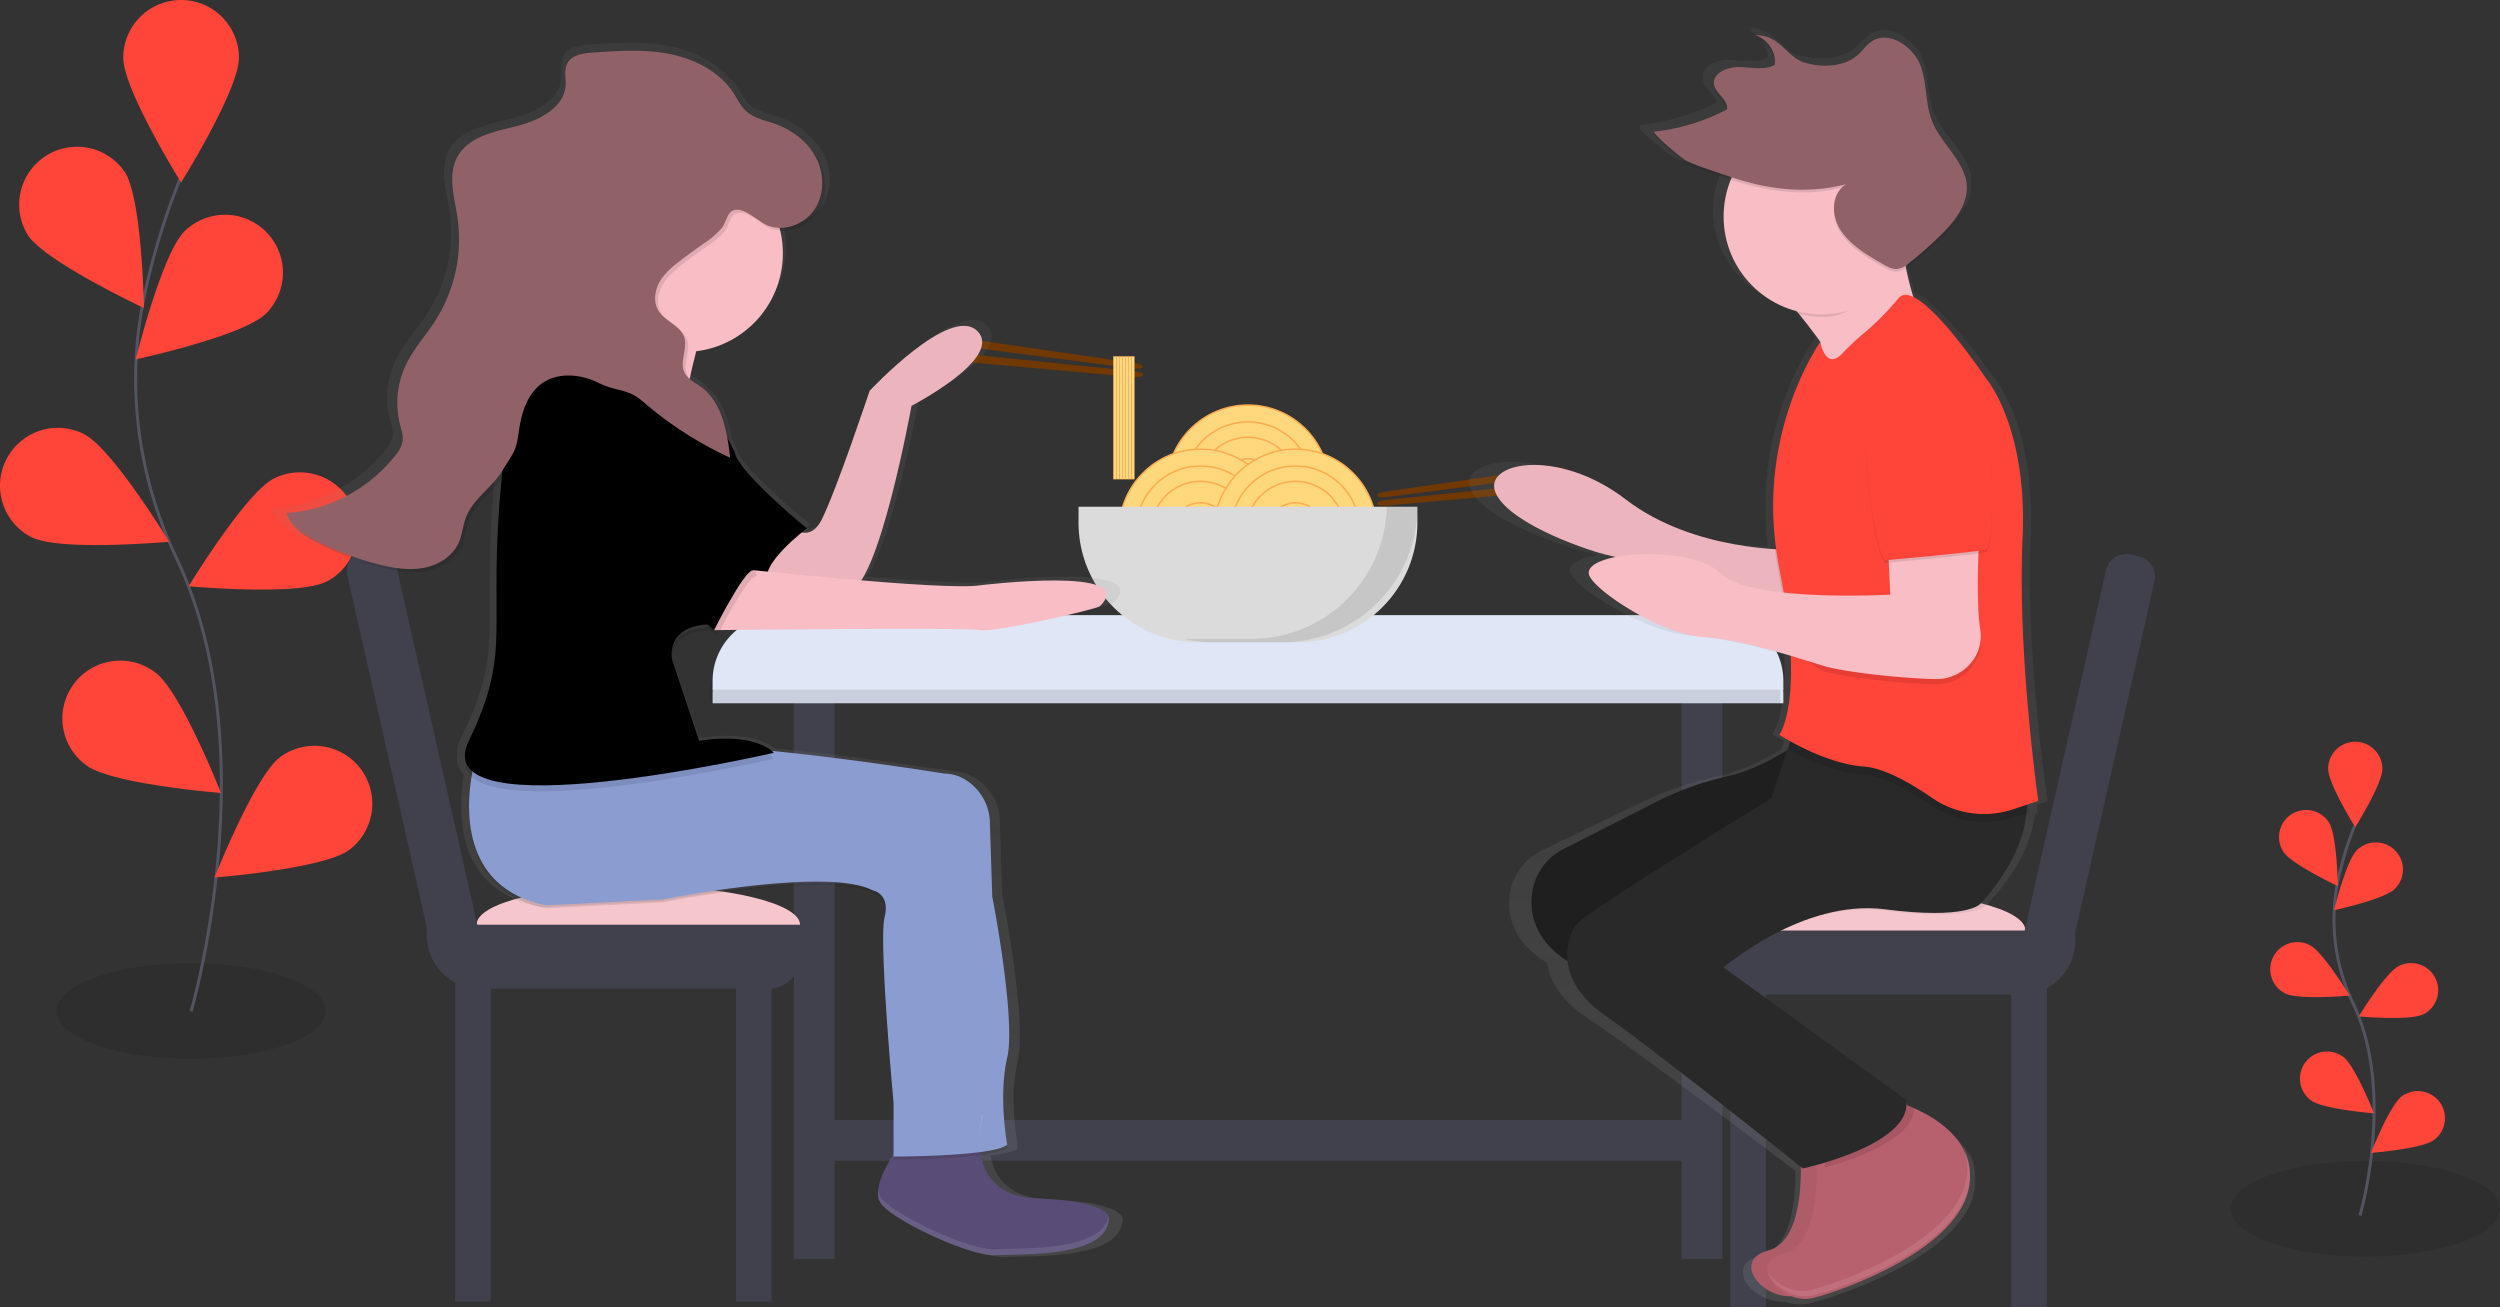 <svg xmlns="http://www.w3.org/2000/svg" xmlns:xlink="http://www.w3.org/1999/xlink" width="1676.789" height="876.906" viewBox="0 0 1676.789 876.906">
  <rect x="0" y="0" width="1676.789" height="876.906" fill="#333333" stroke="none"/>
  <defs>
    <linearGradient id="linear-gradient" x1="0.5" y1="1" x2="0.5" gradientUnits="objectBoundingBox">
      <stop offset="0" stop-color="gray" stop-opacity="0.251"/>
      <stop offset="0.54" stop-color="gray" stop-opacity="0.122"/>
      <stop offset="1" stop-color="gray" stop-opacity="0.102"/>
    </linearGradient>
    <linearGradient id="linear-gradient-2" x1="0.5" y1="1" x2="0.5" y2="0" xlink:href="#linear-gradient"/>
  </defs>
  <g id="Group_153" data-name="Group 153" transform="translate(-0.004 -57.27)">
    <ellipse id="Ellipse_111" data-name="Ellipse 111" cx="90.274" cy="32.098" rx="90.274" ry="32.098" transform="translate(37.851 703.234)" opacity="0.1"/>
    <ellipse id="Ellipse_112" data-name="Ellipse 112" cx="90.274" cy="32.098" rx="90.274" ry="32.098" transform="translate(1496.244 835.937)" opacity="0.1"/>
    <path id="Path_464" data-name="Path 464" d="M945.878,835.585s24.073-81.929-4.534-142.232a129.417,129.417,0,0,1-10.472-81.187,217.681,217.681,0,0,1,11.495-38.116" transform="translate(636.99 37.004)" fill="none" stroke="#535461" stroke-miterlimit="10" stroke-width="2"/>
    <path id="Path_465" data-name="Path 465" d="M926.52,564.18c0,10.031,18.175,39.159,18.175,39.159s18.176-29.108,18.176-39.159a18.185,18.185,0,0,0-36.371,0Z" transform="translate(635.023 8.778)" fill="#ff453a"/>
    <path id="Path_466" data-name="Path 466" d="M912.985,596.862c5.457,8.426,36.551,22.99,36.551,22.99s-.562-34.324-6.018-42.75a18.176,18.176,0,0,0-30.513,19.76Z" transform="translate(618.506 31.725)" fill="#ff453a"/>
    <path id="Path_467" data-name="Path 467" d="M917.193,647.417c8.967,4.514,43.151,1.4,43.151,1.4s-17.813-29.35-26.781-33.863a18.177,18.177,0,1,0-16.37,32.459Z" transform="translate(615.602 76.198)" fill="#ff453a"/>
    <path id="Path_468" data-name="Path 468" d="M924.445,682.348c8.024,6.018,42.288,8.666,42.288,8.666s-12.6-31.937-20.663-37.895a18.179,18.179,0,1,0-21.625,29.229Z" transform="translate(625.542 112.966)" fill="#ff453a"/>
    <path id="Path_469" data-name="Path 469" d="M969.214,610.877c-7.2,7-40.764,14.243-40.764,14.243s8.225-33.321,15.427-40.323a18.18,18.18,0,1,1,25.337,26.079Z" transform="translate(636.984 42.645)" fill="#ff453a"/>
    <path id="Path_470" data-name="Path 470" d="M979.9,654.337c-8.967,4.514-43.151,1.4-43.151,1.4s17.814-29.349,26.781-33.763a18.177,18.177,0,1,1,16.37,32.459Z" transform="translate(645.335 83.261)" fill="#ff453a"/>
    <path id="Path_471" data-name="Path 471" d="M983.1,695.587c-8.024,6.018-42.289,8.667-42.289,8.667s12.6-31.937,20.663-37.9A18.18,18.18,0,0,1,983.1,695.587Z" transform="translate(649.42 126.287)" fill="#ff453a"/>
    <path id="Path_472" data-name="Path 472" d="M230.647,916.047s51.537-174.771-9.629-303.563c-25.678-54.024-34.1-114.648-22.328-173.267a464.478,464.478,0,0,1,24.535-81.327" transform="translate(-102.481 -180.475)" fill="none" stroke="#535461" stroke-miterlimit="10" stroke-width="2"/>
    <path id="Path_473" data-name="Path 473" d="M189.34,336.8c0,21.425,38.8,83.574,38.8,83.574s38.778-62.189,38.778-83.574a38.8,38.8,0,0,0-77.6,0Z" transform="translate(-106.653 -240.73)" fill="#ff453a"/>
    <path id="Path_474" data-name="Path 474" d="M160.236,406.167c11.655,18.055,78,49.069,78,49.069s-1.2-73.262-12.859-91.237a38.8,38.8,0,0,0-65.138,42.128Z" transform="translate(-141.683 -191.398)" fill="#ff453a"/>
    <path id="Path_475" data-name="Path 475" d="M169.451,514.44c19.138,9.649,92.1,2.989,92.1,2.989S223.435,454.8,204.4,445.209A38.8,38.8,0,1,0,169.451,514.5Z" transform="translate(-148.11 -96.814)" fill="#ff453a"/>
    <path id="Path_476" data-name="Path 476" d="M184.89,589c17.232,12.739,90.274,18.5,90.274,18.5s-26.882-68.208-44.134-80.886A38.8,38.8,0,1,0,184.89,589Z" transform="translate(-126.937 -18.374)" fill="#ff453a"/>
    <path id="Path_477" data-name="Path 477" d="M280.474,436.436c-15.367,14.926-86.984,30.393-86.984,30.393s17.533-71.136,32.9-86.062a38.836,38.836,0,0,1,54.165,55.669Z" transform="translate(-102.457 -168.526)" fill="#ff453a"/>
    <path id="Path_478" data-name="Path 478" d="M303.29,529.319c-19.138,9.649-92.1,2.989-92.1,2.989s38.116-62.63,57.154-72.219A38.8,38.8,0,1,1,303.29,529.38Z" transform="translate(-84.649 -81.843)" fill="#ff453a"/>
    <path id="Path_479" data-name="Path 479" d="M310.124,617.275c-17.232,12.738-90.274,18.5-90.274,18.5s26.882-68.207,44.134-80.886a38.8,38.8,0,0,1,46.141,62.39Z" transform="translate(-75.936 10.068)" fill="#ff453a"/>
    <path id="Path_480" data-name="Path 480" d="M587.3,431.3,475.5,416.812c-4.534-.582-8.024-2.307-7.9-3.812h0c.2-1.5,4.012-2.207,8.646-1.545L587.8,427.6c3.069.442,5.4,1.6,5.256,2.628h0C592.912,431.2,590.345,431.7,587.3,431.3Z" transform="translate(173.313 -126.834)" fill="#713800"/>
    <path id="Path_481" data-name="Path 481" d="M588.149,428.049l-112.141-11.6c-4.554-.461-8.426.381-8.566,1.886h0c-.141,1.5,3.49,3.09,8.024,3.491L587.808,431.86c3.09.281,5.617-.321,5.717-1.344h0C593.606,429.433,591.218,428.37,588.149,428.049Z" transform="translate(173.161 -121.681)" fill="#713800"/>
    <path id="Path_482" data-name="Path 482" d="M614.371,474.3l111.78-14.484c4.533-.582,8.024-2.307,7.9-3.812h0c-.2-1.5-4.012-2.207-8.646-1.545L613.849,470.6c-3.07.441-5.4,1.6-5.256,2.628h0C608.733,474.2,611.3,474.7,614.371,474.3Z" transform="translate(315.171 -83.572)" fill="#713800"/>
    <path id="Path_483" data-name="Path 483" d="M613.807,471.049l112.141-11.6c4.554-.461,8.426.381,8.567,1.886h0c.14,1.5-3.492,3.089-8.025,3.491L614.148,474.86c-3.089.281-5.617-.321-5.717-1.344h0C608.351,472.433,610.738,471.37,613.807,471.049Z" transform="translate(315.012 -78.419)" fill="#713800"/>
    <rect id="Rectangle_54" data-name="Rectangle 54" width="27.263" height="390.908" transform="translate(532.495 510.789)" fill="#40414d"/>
    <rect id="Rectangle_55" data-name="Rectangle 55" width="27.263" height="390.908" transform="translate(1127.945 510.789)" fill="#40414d"/>
    <path id="Path_484" data-name="Path 484" d="M282.384,386.78H912.3a44.135,44.135,0,0,1,44.134,44.134v5.858H238.25v-5.858a44.134,44.134,0,0,1,44.134-44.134Z" transform="translate(239.699 92.192)" fill="#dfe6f5"/>
    <path id="Path_485" data-name="Path 485" d="M281.384,386.78H911.3a44.135,44.135,0,0,1,44.134,44.135v5.858H237.25v-5.858a44.134,44.134,0,0,1,44.134-44.134Z" transform="translate(238.693 92.192)" opacity="0.1"/>
    <path id="Path_486" data-name="Path 486" d="M282.384,382.24H912.3a44.134,44.134,0,0,1,44.134,44.134v5.858H238.25v-5.858A44.134,44.134,0,0,1,282.384,382.24Z" transform="translate(239.699 87.624)" fill="#dfe6f5"/>
    <circle id="Ellipse_113" data-name="Ellipse 113" cx="54.546" cy="54.546" r="54.546" transform="translate(782.495 328.956)" fill="#ffd77c" stroke="#ffab50" stroke-miterlimit="10" stroke-width="1"/>
    <circle id="Ellipse_114" data-name="Ellipse 114" cx="43.231" cy="43.231" r="43.231" transform="translate(793.809 340.27)" fill="#ffd77c" stroke="#ffab50" stroke-miterlimit="10" stroke-width="1"/>
    <circle id="Ellipse_115" data-name="Ellipse 115" cx="32.94" cy="32.94" r="32.94" transform="translate(804.1 350.562)" fill="#ffd77c" stroke="#ffab50" stroke-miterlimit="10" stroke-width="1"/>
    <circle id="Ellipse_116" data-name="Ellipse 116" cx="18.516" cy="18.516" r="18.516" transform="translate(818.524 364.986)" fill="#ffd77c" stroke="#ffab50" stroke-miterlimit="10" stroke-width="1"/>
    <circle id="Ellipse_117" data-name="Ellipse 117" cx="54.546" cy="54.546" r="54.546" transform="translate(750.678 358.506)" fill="#ffd77c" stroke="#ffab50" stroke-miterlimit="10" stroke-width="1"/>
    <circle id="Ellipse_118" data-name="Ellipse 118" cx="43.231" cy="43.231" r="43.231" transform="translate(761.992 369.82)" fill="#ffd77c" stroke="#ffab50" stroke-miterlimit="10" stroke-width="1"/>
    <circle id="Ellipse_119" data-name="Ellipse 119" cx="32.94" cy="32.94" r="32.94" transform="translate(772.284 380.112)" fill="#ffd77c" stroke="#ffab50" stroke-miterlimit="10" stroke-width="1"/>
    <circle id="Ellipse_120" data-name="Ellipse 120" cx="18.516" cy="18.516" r="18.516" transform="translate(786.708 394.535)" fill="#ffd77c" stroke="#ffab50" stroke-miterlimit="10" stroke-width="1"/>
    <circle id="Ellipse_121" data-name="Ellipse 121" cx="54.546" cy="54.546" r="54.546" transform="translate(814.312 358.506)" fill="#ffd77c" stroke="#ffab50" stroke-miterlimit="10" stroke-width="1"/>
    <circle id="Ellipse_122" data-name="Ellipse 122" cx="43.231" cy="43.231" r="43.231" transform="translate(825.626 369.82)" fill="#ffd77c" stroke="#ffab50" stroke-miterlimit="10" stroke-width="1"/>
    <circle id="Ellipse_123" data-name="Ellipse 123" cx="32.94" cy="32.94" r="32.94" transform="translate(835.917 380.112)" fill="#ffd77c" stroke="#ffab50" stroke-miterlimit="10" stroke-width="1"/>
    <circle id="Ellipse_124" data-name="Ellipse 124" cx="18.516" cy="18.516" r="18.516" transform="translate(850.341 394.535)" fill="#ffd77c" stroke="#ffab50" stroke-miterlimit="10" stroke-width="1"/>
    <path id="Path_487" data-name="Path 487" d="M360.6,346H587.871v10.672a80.244,80.244,0,0,1-80.244,80.244H440.844A80.244,80.244,0,0,1,360.6,356.672Z" transform="translate(362.795 51.163)" fill="#dbdbdb"/>
    <path id="Path_488" data-name="Path 488" d="M679.973,467.42a90.9,90.9,0,0,1-90.856,88.629H544a91.13,91.13,0,0,0,20.061,2.287h45.458a90.917,90.917,0,0,0,90.957-90.916Z" transform="translate(250.19 -70.277)" opacity="0.1"/>
    <rect id="Rectangle_56" data-name="Rectangle 56" width="27.263" height="590.916" transform="translate(1141.586 808.514) rotate(90)" fill="#40414d"/>
    <rect id="Rectangle_57" data-name="Rectangle 57" width="23.853" height="217.02" transform="translate(305.264 713.304)" fill="#40414d"/>
    <rect id="Rectangle_58" data-name="Rectangle 58" width="23.853" height="217.02" transform="translate(493.657 713.304)" fill="#40414d"/>
    <path id="Path_489" data-name="Path 489" d="M524.43,620.35c0,14.484-49.109,26.24-109.693,26.24S307.43,634.854,307.43,620.35s46.722-26.24,107.306-26.24S524.43,605.926,524.43,620.35Z" transform="translate(12.178 57.186)" fill="#f6c6cd"/>
    <path id="Path_490" data-name="Path 490" d="M142.66,485.75h250.4v21.866A21.064,21.064,0,0,1,372,528.68H178.77a36.11,36.11,0,0,1-36.11-36.11Z" transform="translate(143.526 191.765)" fill="#40414d"/>
    <path id="Path_491" data-name="Path 491" d="M14.083,0h5.3A14.043,14.043,0,0,1,33.422,14.043V298.066H25.4A25.4,25.4,0,0,1,0,272.669V14.043A14.043,14.043,0,0,1,14.083,0Z" transform="translate(229.931 429.695) rotate(-12.72)" fill="#40414d"/>
    <rect id="Rectangle_59" data-name="Rectangle 59" width="23.853" height="217.02" transform="translate(1372.809 934.176) rotate(180)" fill="#40414d"/>
    <rect id="Rectangle_60" data-name="Rectangle 60" width="23.853" height="217.02" transform="translate(1184.416 934.176) rotate(180)" fill="#40414d"/>
    <path id="Path_492" data-name="Path 492" d="M717.13,622.3c0,14.484,49.109,26.24,109.693,26.24S934.13,636.8,934.13,622.3,887.388,596,826.824,596,717.13,607.816,717.13,622.3Z" transform="translate(424.376 59.087)" fill="#f6c6cd"/>
    <path id="Path_493" data-name="Path 493" d="M36.11,0H229.337A21.064,21.064,0,0,1,250.4,21.064V42.931H0V36.11A36.11,36.11,0,0,1,36.11,0Z" transform="translate(1391.887 724.318) rotate(180)" fill="#40414d"/>
    <path id="Path_494" data-name="Path 494" d="M25.357,0h8.024V284.063a14.043,14.043,0,0,1-14.043,14.043h-5.3A14.043,14.043,0,0,1,0,284.063V25.4A25.4,25.4,0,0,1,25.357,0Z" transform="translate(1382.512 724.279) rotate(-167.28)" fill="#40414d"/>
    <path id="Path_495" data-name="Path 495" d="M1020.137,828.4l7.041-2.227s-12.036-80.4-11.916-152.464V667.5c.141-4.494.3-8.947.522-13.3.281-5.577.341-10.893.3-16.049.662-69.391-26.681-98.7-26.681-98.7s-32.1-45.779-51.336-54.686c-1.665-5.216-3.571-11.916-5.255-19.7.622-.421,1.223-.842,1.8-1.284a259.657,259.657,0,0,0,22.769-19c9.87-9.248,19.339-20.523,18.817-33.241a24.33,24.33,0,0,0-.12-3.711c-1.825-15.346-17.774-26.9-24.213-41.446-5.417-12.217-3.792-25.819-8.526-38.216s-21.264-23.933-33.742-17.413c-4.594,2.407-7.362,6.66-11.194,9.89-9.509,8.025-24.836,8.767-37.835,5.116s-16.851-18.537-35.027-18.577a21.117,21.117,0,0,1,4.594,2.186,28.921,28.921,0,0,0-4.594-.4,20.062,20.062,0,0,1,13.882,16.871,13.954,13.954,0,0,1-.161,1.444c-7.262,3.912-16.811,1.685-25.517,1.545S795.133,333.078,796,340.2a6.865,6.865,0,0,0,0,2.448c1.143,5.4,8.365,9.469,9.248,14.464v.4a149.978,149.978,0,0,1-51.457,15.006c-.582,0-.321.7.521,1.725h-.521c-3.27.341,19.6,18.416,22.208,19.6,9.549,4.333,20.964,7.523,31.074,10.853l.883.281a63.271,63.271,0,0,0-5.156,25.056c0,30.894,22.208,56.853,52.279,64.2,5.617,6.56,11.515,13.762,16.891,20.923h-.381S837.02,561.132,838.124,629.8a200.752,200.752,0,0,0,1.364,25.758c-22.228-1.264-69.993-7.122-106.323-33.723-49.009-35.849-103.675-25.1-92.28-3.591s69.752,39.42,79.16,41.225c.883.16,2.929.642,5.858,1.364-11.6,2.187-19.539,6.018-19.058,11.174.942,9.85,50.894,41.225,81.046,43.011,19.921,1.184,43.894,7.322,62.811,12.719,1.825,41.226-8.145,53.583-8.145,53.583s2.969,1.825,7.884,4.413l-2.106,6.018c-12.237,7.062-27.323,14.424-41.045,17.393A225.448,225.448,0,0,0,756.656,826L688.79,858.8a39.3,39.3,0,0,0-22.469,30.874c-1.484,13.9,2.708,31.275,25.418,45.057,1.4,11.294,8.305,24.474,26.42,36.551,35.107,23.351,127.367,93.3,139.925,102.852.241,17.072-2.006,51.316-23.07,56.652-26.4,6.7-5.155,32.1,16.189,31.095a27.967,27.967,0,0,0,15.868,1.163c22.629-5.376,105.561-34.1,111.218-77.074a41.149,41.149,0,0,0,.321-5.617,37.47,37.47,0,0,0-5.256-20.883,37.583,37.583,0,0,1,2.146,6.018c-6.86-15.647-23.571-25.477-36.571-31.014v-.441c-2.006-.782-4.012-1.424-5.657-2.006a16.852,16.852,0,0,0-.261-3.47L802.957,938.941s56.552-46.6,114.99-39.42,67.746-3.431,67.746-3.431,29.971-28.507,32.98-61.326l1.886-.5S1020.418,832.2,1020.137,828.4Z" transform="translate(346.132 -231.494)" fill="url(#linear-gradient)"/>
    <path id="Path_496" data-name="Path 496" d="M766.467,702.043s5.316,58.518-21.285,65.619-1.765,35.468,19.5,30.092,99.322-33.7,104.638-76.232-53.2-56.752-53.2-56.752Z" transform="translate(440.98 128.277)" fill="#b8616e"/>
    <path id="Path_497" data-name="Path 497" d="M766.467,702.043s5.316,58.518-21.285,65.619-1.765,35.468,19.5,30.092,99.322-33.7,104.638-76.232-53.2-56.752-53.2-56.752Z" transform="translate(440.98 128.277)" opacity="0.05"/>
    <path id="Path_498" data-name="Path 498" d="M771.8,702.923s5.316,58.518-21.285,65.619-1.765,35.468,19.5,30.091,99.322-33.7,104.638-76.232-53.2-56.753-53.2-56.753Z" transform="translate(446.343 129.162)" fill="#b8616e"/>
    <path id="Path_499" data-name="Path 499" d="M807.611,666.55,758,703.8s.221,2.528.361,6.56c18.738-5.135,59.561-18.777,60.183-40.122A96.258,96.258,0,0,0,807.611,666.55Z" transform="translate(465.495 130.067)" opacity="0.1"/>
    <rect id="Rectangle_61" data-name="Rectangle 61" width="21.285" height="15.969" transform="translate(1220.787 286.728)" fill="#f8bdc5"/>
    <path id="Path_500" data-name="Path 500" d="M854.627,541s-33.8,26.561-61.568,32.86a204.968,204.968,0,0,0-47.644,16.671l-63.854,32.459a38.8,38.8,0,0,0-21.144,30.553c-1.825,18.055,5.437,41.807,48.768,55.93l136.555,113.5,42.569-35.468L742.887,675.81l111.74-69.17Z" transform="translate(367.063 3.752)" fill="#1f1f1f"/>
    <path id="Path_502" data-name="Path 502" d="M847.7,510.287s-65.619,1.765-111.74-33.7-97.536-24.836-86.9-3.551,65.62,39.019,74.486,40.784S860.1,551.071,860.1,551.071Z" transform="translate(354.468 -84.336)" fill="#f8bdc5"/>
    <path id="Path_503" data-name="Path 503" d="M847.7,510.287s-65.619,1.765-111.74-33.7-97.536-24.836-86.9-3.551,65.62,39.019,74.486,40.784S860.1,551.071,860.1,551.071Z" transform="translate(354.468 -84.336)" opacity="0.05"/>
    <path id="Path_504" data-name="Path 504" d="M830.233,533.06l-21.284,63.854s-119.7,73.6-129.474,83.353c-7.583,7.584-17.733,37.253,17.734,62.068s133,102.873,133,102.873,74.487-16.048,69.17-46.14L777.011,710.4s53.2-46.14,108.189-39.018,63.854-3.551,63.854-3.551,42.57-42.61,28.367-83.333S830.233,533.06,830.233,533.06Z" transform="translate(379.039 -4.237)" fill="#292929"/>
    <path id="Path_505" data-name="Path 505" d="M737.65,415.692s60.3,65.619,56.752,85.118,47.885-56.753,47.885-56.753-16.048-39.019-12.418-81.588Z" transform="translate(445.021 -175.867)" fill="#f8bdc5"/>
    <path id="Path_506" data-name="Path 506" d="M787,438.863a176.331,176.331,0,0,1,12.979-12.378A179.927,179.927,0,0,0,824.83,401.67c12.418-16.049,58.518,53.2,58.518,53.2s28.366,31.917,24.835,108.189S912.618,741.3,912.618,741.3l-10.733,2.989a61.445,61.445,0,0,1-54.365-7.723c-14.163-9.79-32.1-20.061-45.739-20.984-26.6-1.765-50.553-16.851-50.553-16.851s11.535-27.484-6.2-116.173,27.463-151.721,27.463-151.721S776.063,450.138,787,438.863Z" transform="translate(448.295 -138.855)" opacity="0.1"/>
    <path id="Path_507" data-name="Path 507" d="M918.776,735.985l-10.632,3.551-6.319,2.106a61.428,61.428,0,0,1-54.365-7.724c-14.142-9.769-32.1-20.061-45.739-20.984-26.561-1.785-56.652-21.285-56.652-21.285s17.734-23.05,0-111.739,27.484-151.641,27.484-151.641,3.571,19.2,14.5,7.9a174.163,174.163,0,0,1,12.96-12.358A179.973,179.973,0,0,0,824.87,399c12.418-16.049,58.518,53.2,58.518,53.2s28.366,31.917,24.835,108.189c-.381,8.024-.542,16.289-.561,24.655C907.4,656.423,918.776,735.985,918.776,735.985Z" transform="translate(448.336 -141.542)" fill="#ff453a"/>
    <path id="Path_508" data-name="Path 508" d="M836.894,484.472l1.766,39.019s-94.006,5.316-113.505-14.183,53.161,57.354,69.21,62.069c15.066,4.433,53.964,8.345,74.366,8.746a30.092,30.092,0,0,0,28.086-17.032,28.388,28.388,0,0,0,2.206-16.55c-3.551-23.05,0-72.721,0-72.721Z" transform="translate(429.131 -63.838)" opacity="0.1"/>
    <path id="Path_509" data-name="Path 509" d="M879.719,482.7l1.765,39.019s-94.006,5.316-113.505-14.183-90.053-15.186-88.669,0c.883,9.75,47.885,40.784,76.232,42.57s65.6,14.785,81.648,19.5c15.066,4.433,53.964,8.345,74.366,8.747a30.091,30.091,0,0,0,28.086-17.032,28.386,28.386,0,0,0,2.206-16.55c-3.551-23.05,0-72.721,0-72.721Z" transform="translate(386.305 -65.618)" fill="#f8bdc5"/>
    <path id="Path_510" data-name="Path 510" d="M807.838,420.8s-40.784,5.316-35.468,65.62,12.418,65.619,12.418,65.619,60.3-5.316,67.385-7.1,3.551-67.385,3.551-67.385S853.938,419.034,807.838,420.8Z" transform="translate(479.472 -117.221)" opacity="0.1"/>
    <path id="Path_511" data-name="Path 511" d="M807.838,419.921s-40.784,5.316-35.468,65.62,12.418,65.619,12.418,65.619,60.3-5.316,67.385-7.1,3.551-67.385,3.551-67.385S853.938,418.115,807.838,419.921Z" transform="translate(479.472 -118.107)" fill="#ff453a"/>
    <path id="Path_512" data-name="Path 512" d="M826.347,399.67c-2.789-14.042,2.929-18.376,4.433-36.35l-92.28,53.2s10.572,11.515,22.588,26.3a65.74,65.74,0,0,0,16.431,2.006C801.693,444.928,814.912,418.969,826.347,399.67Z" transform="translate(445.876 -175.011)" opacity="0.1"/>
    <circle id="Ellipse_125" data-name="Ellipse 125" cx="65.619" cy="65.619" r="65.619" transform="translate(1156.05 136.872)" fill="#f8bdc5"/>
    <path id="Path_513" data-name="Path 513" d="M829.871,410.584c-10.031,6.379-10.171,20.8-3.712,30.793s17.593,16.59,28.306,22.81c3.109,1.805,6.54,3.671,10.03,3.27a14.786,14.786,0,0,0,7.182-3.631,247.649,247.649,0,0,0,21.425-18.8c9.749-9.589,19.118-21.405,17.594-34.786-1.726-15.186-16.731-26.621-22.79-41-5.1-12.036-3.571-25.538-8.024-37.835s-20.061-23.672-31.736-17.232c-4.313,2.367-6.921,6.6-10.533,9.79-8.947,7.9-23.371,8.686-35.608,5.075s-15.868-18.356-32.94-18.4c8.486,2.989,14.223,11.836,12.919,19.9-6.841,3.872-15.828,1.665-24.073,1.525s-18.055,4.474-16.63,11.9c1.244,6.018,9.93,10.492,8.646,16.51A135.926,135.926,0,0,1,701.5,375.316c-3.07.341,18.436,18.216,20.883,19.4,8.968,4.293,19.74,7.442,29.229,10.733C777.391,414.335,803.791,417.505,829.871,410.584Z" transform="translate(408.35 -228.013)" opacity="0.1"/>
    <path id="Path_514" data-name="Path 514" d="M829.87,409.694c-10.031,6.379-10.172,20.8-3.712,30.794s17.594,16.59,28.306,22.809c3.11,1.806,6.54,3.671,10.031,3.27a14.784,14.784,0,0,0,7.182-3.631,247.648,247.648,0,0,0,21.425-18.8c9.75-9.589,19.118-21.405,17.594-34.786-1.725-15.186-16.731-26.621-22.789-41-5.1-12.037-3.571-25.538-8.025-37.835s-20.06-23.672-31.736-17.232c-4.313,2.367-6.921,6.6-10.533,9.79-8.947,7.9-23.371,8.686-35.608,5.075s-15.868-18.356-32.941-18.4c8.486,2.989,14.224,11.836,12.92,19.9-6.841,3.872-15.828,1.665-24.074,1.525s-18.055,4.473-16.63,11.9c1.244,6.018,9.93,10.492,8.646,16.51A135.933,135.933,0,0,1,701.5,374.427c-3.07.341,18.436,18.215,20.883,19.4,8.968,4.293,19.74,7.443,29.229,10.732C777.39,413.465,803.791,416.575,829.87,409.694Z" transform="translate(408.35 -228.908)" fill="#916168"/>
    <path id="Path_515" data-name="Path 515" d="M869.646,680.89a39.135,39.135,0,0,1,2.869,20.883c-5.316,42.57-83.353,70.936-104.638,76.232-11.214,2.808-23.431-3.751-28.547-11.635,3.29,9.269,17.452,18.4,30.332,15.186,21.285-5.316,99.322-33.7,104.638-76.231A38.934,38.934,0,0,0,869.646,680.89Z" transform="translate(446.711 144.495)" fill="#fff" opacity="0.1"/>
    <path id="Path_516" data-name="Path 516" d="M809.1,1100.1h0c-1.585-3.571-9.81-10.532-49.471-12.037-27.162-1.023-36.411-15.366-38.918-29.369,8.927-1.163,15.909-2.768,18.2-5,0,0-.121-.642-.321-1.786l.321-.241A187.929,187.929,0,0,1,736.2,1021.1a117.613,117.613,0,0,1,2.768-26.079,76.923,76.923,0,0,0,1.384-17.192c.221-34.1-11.755-94.046-11.755-94.046l-1.645-49.812a34.6,34.6,0,0,0-18.837-29.891,28.348,28.348,0,0,0-12.739-3.17S632.505,791,575.913,785.6c-4.012-3.23-18.155-11.936-50.574-6.941l-18.657-54.606a15.48,15.48,0,0,1-.321-2.006c.662-6.941,5.3-17.393,26.9-18.055l4.514,4.012s.8-1.585,2.147-4.012c26.8-.3,172.805-1.785,180.328,0,8.285,2.006,80.866-14.163,82.952-16.169,28.206-27.5-82.952-14.163-82.952-14.163-10.933,1.785-46.261-.341-82.451-3.29,17.914-26.862,34.765-118.039,34.765-118.039s64.2-32.358,45.619-50.554-74.647,40.443-74.647,40.443-22.809,66.743-33.181,86.964c-4.012,8.024-9.208,9.669-13.842,8.746,2.106-1.685,3.471-2.688,3.471-2.688s-45.619-36.411-49.771-50.554a33.788,33.788,0,0,0-3.049-6.64c-2.187-12.819-6.018-25.437-15.367-33.843a34.776,34.776,0,0,0-5.175-4.554c-2.528-1.805-5.4-3.37-7.784-5.336h0c1.344-6.179,2.909-12.6,4.534-18.817,33.863-4.012,60.183-32.1,60.183-66.2a65.319,65.319,0,0,0-1.825-15.266,29.409,29.409,0,0,0,26.079-12.558c6.841-10.191,6.62-24.073.883-34.826a43.114,43.114,0,0,0-9.188-11.6,54.345,54.345,0,0,0-21.064-13.16c-6.881-2.387-14.484-3.812-19.941-8.486a88.414,88.414,0,0,1-6.64-10.03,51.338,51.338,0,0,0-8.025-9.349c-10.03-10.331-24.193-16.691-38.617-19.5-17.573-3.43-35.728-2.207-53.6-.983-6.68.461-14.524,1.645-17.533,7.463-2.267,4.373-.782,9.609-1.083,14.484-.943,15.507-18.677,24.073-34.1,27.824s-33.823,7-41.266,20.6c-6.76,12.277-2.006,27.162.161,40.944a100.164,100.164,0,0,1-15.106,69.391c-6.781,10.372-15.527,19.6-20.883,30.733a58.6,58.6,0,0,0-3.892,39.841c1,3.892,2.447,7.864,1.725,11.836a20.643,20.643,0,0,1-4.694,8.807,106.322,106.322,0,0,1-75.63,39.179,21.667,21.667,0,0,0,6.9,10.412,49.86,49.86,0,0,0,14.324,9.89,216.269,216.269,0,0,0,43.934,16.35c10.231,2.588,20.924,4.433,31.335,2.668s20.562-7.724,24.835-17.152c2.488-5.457,2.849-11.635,5.056-17.192,4.393-11.114,15.286-18.316,22.649-27.845a696.229,696.229,0,0,0-3.51,73.9v21.144c0,27.865-2.006,47.083-19.279,81.889a20.784,20.784,0,0,0-2.588,12.037,13.2,13.2,0,0,0,4.514,12.257,118.86,118.86,0,0,0-1.745,21.024c-.241,25.357,8.326,59.4,53.744,68.027l80.866-4.012s114.047-22.248,145.141-6.018a11.475,11.475,0,0,1,9.087,11.194,25.741,25.741,0,0,1-.782,5,78.515,78.515,0,0,0-.983,15.908c-.141,34.1,7.2,111.5,7.2,111.5v32.82c-5.176,7.784-11.555,19.3-10.733,27.784v.562a1.738,1.738,0,0,0,.12.742c.12.241,0,.441.141.662a1.933,1.933,0,0,1,.181.642,5,5,0,0,0,.261.7c.1.221.141.361.221.542s.261.521.4.762l.24.421a9.748,9.748,0,0,0,.8,1.1c10.372,12.037,62.189,35.327,78.8,34.385,17.634-1,76.713,2.006,78.8-24.274A3.189,3.189,0,0,0,809.1,1100.1Z" transform="translate(-56.358 -226.348)" fill="url(#linear-gradient-2)"/>
    <path id="Path_517" data-name="Path 517" d="M458.129,688.735s-24.073,30.091-14.043,42.128,60.183,35.046,76.232,34.1c17.052-1,74.226,2.006,76.232-24.073,0,0,4.012-12.037-48.146-14.043s-36.11-56.171-36.11-56.171Z" transform="translate(147.207 134.223)" fill="#594c76"/>
    <path id="Path_518" data-name="Path 518" d="M308.792,559s-24.073,82.25,48.146,96.293l78.238-4.012s110.335-22.067,140.427-6.018c0,0,12.037,2.006,8.025,18.055s6.018,124.378,6.018,124.378V823.8s68.207,0,76.232-8.024c0,0-6.018-32.1,0-58.177s-10.03-108.329-10.03-108.329l-1.585-49.511a34.425,34.425,0,0,0-18.175-29.69,26.887,26.887,0,0,0-12.317-3.13s-136.415-22.067-184.561-18.055S308.792,559,308.792,559Z" transform="translate(9.673 11.194)" opacity="0.1"/>
    <path id="Path_519" data-name="Path 519" d="M308.792,557.995s-24.073,82.25,48.146,96.293l78.238-4.012s110.335-22.068,140.427-6.019c0,0,12.037,2.006,8.025,18.055s6.018,124.378,6.018,124.378V822.8s68.207,0,76.232-8.024c0,0-6.018-32.1,0-58.177s-10.03-108.33-10.03-108.33l-1.585-49.511a34.425,34.425,0,0,0-18.175-29.69,26.877,26.877,0,0,0-12.317-3.129s-136.415-22.067-184.561-18.055S308.792,557.995,308.792,557.995Z" transform="translate(9.673 10.188)" fill="#8b9cd1"/>
    <path id="Path_520" data-name="Path 520" d="M417.909,536.807s16.049,20.061,26.079,0,32.1-86.262,32.1-86.262,54.165-58.177,72.22-40.122-44.134,50.152-44.134,50.152S482.1,582.947,462.043,584.953s-50.152,0-50.152,0L401.86,562.886Z" transform="translate(107.184 -131.118)" fill="#f8bdc5"/>
    <path id="Path_521" data-name="Path 521" d="M417.909,536.807s16.049,20.061,26.079,0,32.1-86.262,32.1-86.262,54.165-58.177,72.22-40.122-44.134,50.152-44.134,50.152S482.1,582.947,462.043,584.953s-50.152,0-50.152,0L401.86,562.886Z" transform="translate(107.184 -131.118)" opacity="0.05"/>
    <path id="Path_522" data-name="Path 522" d="M391.97,421.68s36.109,42.128,40.122,56.171S480.238,528,480.238,528s-32.1,24.073-26.079,36.11-42.128-40.122-42.128-40.122l-56.171-82.25Z" transform="translate(60.903 -116.296)"/>
    <path id="Path_524" data-name="Path 524" d="M432.16,406.61s-18.055,58.177-18.055,80.244-76.232-6.018-74.226-18.055,44.134-56.171,46.14-74.226S432.16,406.61,432.16,406.61Z" transform="translate(44.786 -149.372)" fill="#f8bdc5"/>
    <path id="Path_525" data-name="Path 525" d="M408.507,418.3s-70.213-18.055-80.244,84.256S336.288,616.9,306.2,679.089s204.622,8.024,204.622,8.024-12.036-14.043-50.152-8.024l-18.055-54.164s-6.018-24.073,28.085-24.073,18.055-70.213,18.055-70.213-18.055-60.183-28.085-66.2S432.58,422.308,408.507,418.3Z" transform="translate(8.256 -120.936)" opacity="0.1"/>
    <path id="Path_526" data-name="Path 526" d="M408.507,416.3s-70.213-18.055-80.244,84.256S336.288,614.9,306.2,677.089s204.622,8.024,204.622,8.024-12.036-14.043-50.152-8.024l-18.055-54.165s-6.018-24.073,28.085-24.073,18.055-70.214,18.055-70.214-18.055-60.183-28.085-66.2S432.58,420.308,408.507,416.3Z" transform="translate(8.256 -122.948)"/>
    <path id="Path_527" data-name="Path 527" d="M395.89,487.68s146.445,16.049,170.518,12.037c0,0,107.527-13.24,80.244,14.042-2.006,2.006-72.22,18.055-80.244,16.049s-178.543,0-178.543,0l-2.006-20.061Z" transform="translate(91.086 -49.893)" fill="#f8bdc5"/>
    <path id="Path_528" data-name="Path 528" d="M337.844,501.6l106.323,96.293s20.061-40.122,26.079-40.122-72.219-118.36-72.219-118.36-20.061-24.073-32.1-12.037S317.783,431.382,337.844,501.6Z" transform="translate(36.791 -113.961)" opacity="0.1"/>
    <path id="Path_529" data-name="Path 529" d="M336.844,499.6l106.323,96.293s20.061-40.122,26.079-40.122-72.219-118.36-72.219-118.36-20.061-24.073-32.1-12.037S316.783,429.383,336.844,499.6Z" transform="translate(35.785 -115.974)"/>
    <circle id="Ellipse_126" data-name="Ellipse 126" cx="66.201" cy="66.201" r="66.201" transform="translate(392.69 160.945)" fill="#f8bdc5"/>
    <path id="Path_530" data-name="Path 530" d="M567.551,433.171c11.234,4.433,25-.883,31.616-10.974s6.419-23.832.843-34.545-15.888-18.5-27.263-22.548c-6.9-2.448-14.584-3.852-19.88-8.907-3.35-3.19-5.336-7.5-7.844-11.395-9.369-14.6-26.079-23.231-43.071-26.621s-34.565-2.187-51.858-.983c-6.46.461-14.043,1.625-16.972,7.4-2.187,4.333-.762,9.529-1.043,14.364-.9,15.387-18.055,23.913-33.04,27.6s-32.358,7.162-39.66,20.723c-6.54,12.177-1.866,26.942.161,40.624a101.388,101.388,0,0,1-14.6,68.669c-6.56,10.291-15.005,19.439-20.2,30.493a59.46,59.46,0,0,0-3.771,39.52c.983,3.872,2.367,7.8,1.685,11.736a20.645,20.645,0,0,1-4.534,8.727,102.069,102.069,0,0,1-73.162,38.958c2.287,8.606,10.612,14.043,18.536,18.055a206.029,206.029,0,0,0,42.489,16.209c9.89,2.568,20.242,4.393,30.312,2.648s19.88-7.663,24.073-17.012c2.407-5.416,2.768-11.535,4.895-17.072,4.795-12.418,17.573-19.921,24.434-31.335,6.56-10.913,9.108-12.2,10.773-24.8s5.336-26.2,15.688-33.6c10.833-7.764,26.079-6.279,38.116-.321s19.479,3.631,29.53,12.378a244.735,244.735,0,0,0,58.6,37.755c-2.006-17.493-5.236-37.012-19.439-47.424-4.012-2.989-9.088-5.276-11.214-9.85-3.391-7.282,2.407-16.169-.221-23.772s-12.618-10.412-17.052-17.313c-3.771-5.858-2.748-13.822.783-19.84s9.108-10.472,14.664-14.685q7.4-5.6,15.006-10.933a53.6,53.6,0,0,0,12.2-10.632c2.006-2.748,3.33-8.766,6.119-10.713C550.258,418.907,561.051,430.623,567.551,433.171Z" transform="translate(-50.683 -222.654)" opacity="0.1"/>
    <path id="Path_531" data-name="Path 531" d="M566.551,432.17c11.234,4.433,25-.883,31.616-10.974s6.419-23.832.843-34.545-15.888-18.5-27.263-22.548c-6.9-2.448-14.584-3.852-19.88-8.907-3.35-3.19-5.336-7.5-7.844-11.394-9.368-14.6-26.079-23.231-43.071-26.621s-34.565-2.187-51.858-.983c-6.46.461-14.043,1.625-16.972,7.4-2.186,4.333-.762,9.529-1.043,14.364-.9,15.387-18.055,23.913-33.041,27.6s-32.358,7.162-39.66,20.723c-6.54,12.177-1.866,26.942.16,40.623a101.387,101.387,0,0,1-14.6,68.669c-6.56,10.292-15.006,19.439-20.2,30.493a59.461,59.461,0,0,0-3.772,39.52c.983,3.872,2.367,7.8,1.685,11.736a20.649,20.649,0,0,1-4.534,8.727,102.07,102.07,0,0,1-73.162,38.959c2.287,8.606,10.612,14.042,18.536,18.055a206.007,206.007,0,0,0,42.489,16.209c9.89,2.568,20.242,4.393,30.312,2.648s19.88-7.663,24.073-17.012c2.407-5.416,2.768-11.535,4.895-17.072,4.795-12.418,17.574-19.92,24.434-31.335,6.56-10.913,9.108-12.2,10.773-24.8s5.336-26.2,15.688-33.6c10.833-7.764,26.079-6.279,38.116-.321s19.479,3.631,29.53,12.378a244.74,244.74,0,0,0,58.6,37.755c-2.006-17.493-5.236-37.012-19.439-47.424-4.012-2.989-9.088-5.276-11.214-9.85-3.39-7.282,2.408-16.169-.221-23.772s-12.618-10.411-17.052-17.313c-3.771-5.858-2.748-13.822.783-19.84s9.108-10.472,14.665-14.685q7.4-5.6,15.006-10.933a53.609,53.609,0,0,0,12.2-10.632c2.006-2.748,3.33-8.766,6.119-10.713C549.258,417.907,560.051,429.623,566.551,432.17Z" transform="translate(-51.689 -223.661)" fill="#916168"/>
    <g id="Group_77" data-name="Group 77" transform="translate(588.78 804.903)" opacity="0.1">
      <path id="Path_532" data-name="Path 532" d="M475.734,686.488a69.352,69.352,0,0,1,2.287-15.808l-1,.341a69.873,69.873,0,0,0-1.284,15.467Z" transform="translate(-407.3 -670.68)" fill="#fff"/>
      <path id="Path_533" data-name="Path 533" d="M520.352,735.641c-16.049.943-66.2-22.067-76.232-34.1a10.69,10.69,0,0,1-2.327-5.7,12.6,12.6,0,0,0,2.327,9.709c10.03,12.037,60.183,35.047,76.232,34.1,17.052-1,74.226,2.006,76.232-24.073a3.248,3.248,0,0,0-.281-2.126C591.709,737.487,536.983,734.658,520.352,735.641Z" transform="translate(-441.607 -645.367)" fill="#fff"/>
    </g>
    <rect id="Rectangle_62" data-name="Rectangle 62" width="2.006" height="82.25" transform="translate(746.766 296.357)" fill="#ffd77c" stroke="#ffab50" stroke-miterlimit="10" stroke-width="0.25"/>
    <rect id="Rectangle_63" data-name="Rectangle 63" width="2.006" height="82.25" transform="translate(748.772 296.357)" fill="#ffd77c" stroke="#ffab50" stroke-miterlimit="10" stroke-width="0.25"/>
    <rect id="Rectangle_64" data-name="Rectangle 64" width="2.006" height="82.25" transform="translate(750.778 296.357)" fill="#ffd77c" stroke="#ffab50" stroke-miterlimit="10" stroke-width="0.25"/>
    <rect id="Rectangle_65" data-name="Rectangle 65" width="2.006" height="82.25" transform="translate(752.784 296.357)" fill="#ffd77c" stroke="#ffab50" stroke-miterlimit="10" stroke-width="0.25"/>
    <rect id="Rectangle_66" data-name="Rectangle 66" width="2.006" height="82.25" transform="translate(754.791 296.357)" fill="#ffd77c" stroke="#ffab50" stroke-miterlimit="10" stroke-width="0.25"/>
    <rect id="Rectangle_67" data-name="Rectangle 67" width="2.006" height="82.25" transform="translate(756.797 296.357)" fill="#ffd77c" stroke="#ffab50" stroke-miterlimit="10" stroke-width="0.25"/>
    <rect id="Rectangle_68" data-name="Rectangle 68" width="2.006" height="82.25" transform="translate(758.803 296.357)" fill="#ffd77c" stroke="#ffab50" stroke-miterlimit="10" stroke-width="0.25"/>
  </g>
</svg>
